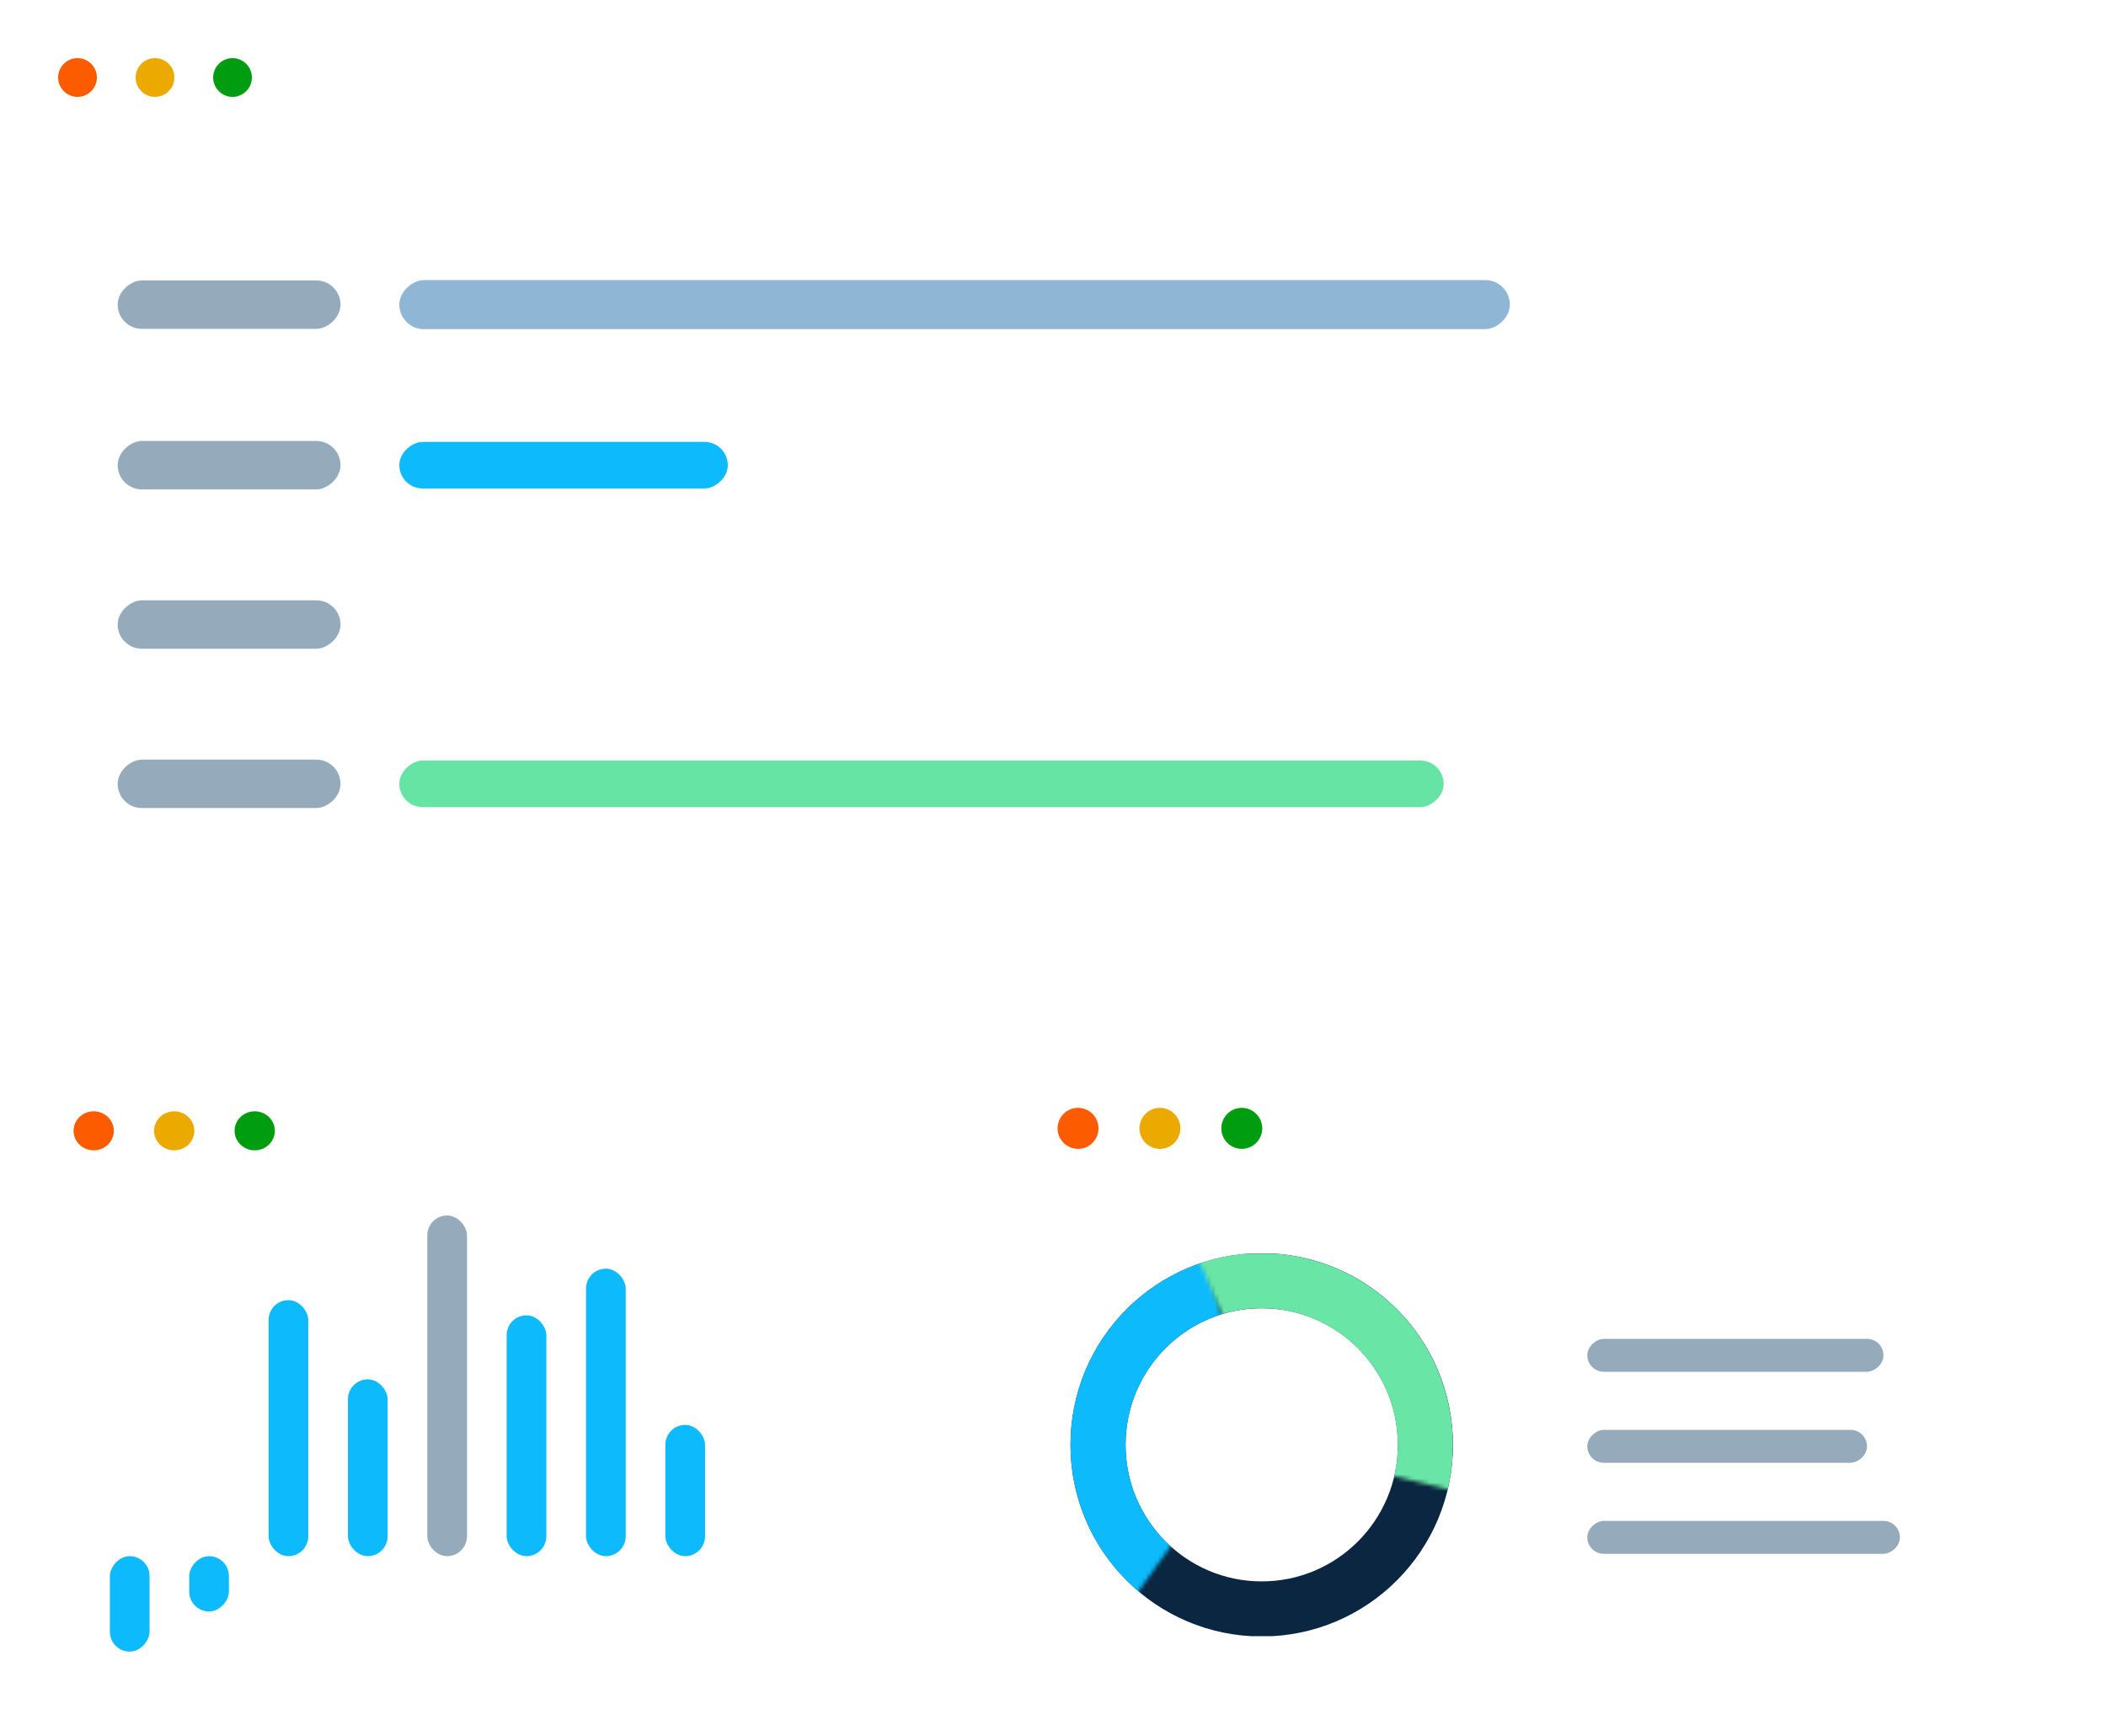 <svg width="512" height="422" viewBox="0 0 512 422" fill="none" xmlns="http://www.w3.org/2000/svg">
<g clip-path="url(#clip0_76_575)">
<g filter="url(#filter0_b_76_575)">
<rect x="231.898" y="257.665" width="261.959" height="165.335" rx="14.132" fill="white" fill-opacity="0.2"/>
<rect x="457.898" y="325.533" width="8" height="72" rx="4" transform="rotate(90 457.898 325.533)" fill="#95ABBC"/>
<rect x="453.898" y="347.665" width="8" height="68" rx="4" transform="rotate(90 453.898 347.665)" fill="#95ABBC"/>
<rect x="461.898" y="369.797" width="8" height="76" rx="4" transform="rotate(90 461.898 369.797)" fill="#95ABBC"/>
<g clip-path="url(#clip1_76_575)">
<path d="M346.544 351.295C346.544 373.346 328.712 391.197 306.746 391.197C284.78 391.197 266.948 373.346 266.948 351.295C266.948 329.243 284.78 311.393 306.746 311.393C328.712 311.393 346.544 329.243 346.544 351.295Z" stroke="#0A2640" stroke-width="13.393"/>
<mask id="mask0_76_575" style="mask-type:alpha" maskUnits="userSpaceOnUse" x="232" y="287" width="74" height="122">
<path d="M305.263 346.998L287.127 287.841L232.223 357.573L261.406 408.468L305.263 346.998Z" fill="#C4C4C4"/>
</mask>
<g mask="url(#mask0_76_575)">
<path d="M346.545 351.294C346.545 373.345 328.713 391.196 306.747 391.196C284.781 391.196 266.949 373.345 266.949 351.294C266.949 329.243 284.781 311.392 306.747 311.392C328.713 311.392 346.545 329.243 346.545 351.294Z" stroke="#0DBBFC" stroke-width="13.393"/>
</g>
<mask id="mask1_76_575" style="mask-type:alpha" maskUnits="userSpaceOnUse" x="281" y="282" width="91" height="85">
<path d="M311.402 352.182L371.398 366.873L339.693 283.913L281.13 282.96L311.402 352.182Z" fill="#C4C4C4"/>
</mask>
<g mask="url(#mask1_76_575)">
<path d="M286.347 385.535C267.454 374.249 261.254 349.763 272.501 330.842C283.747 311.92 308.179 305.732 327.072 317.018C345.964 328.303 352.164 352.79 340.918 371.711C329.671 390.632 305.239 396.82 286.347 385.535Z" stroke="#69E6A6" stroke-width="13.393"/>
</g>
</g>
</g>
<ellipse cx="262.087" cy="274.35" rx="4.976" ry="4.988" fill="#FC5B00"/>
<ellipse cx="281.992" cy="274.35" rx="4.976" ry="4.988" fill="#ECAA00"/>
<ellipse cx="301.897" cy="274.35" rx="4.976" ry="4.988" fill="#009D10"/>
<g filter="url(#filter1_b_76_575)">
<g clip-path="url(#clip2_76_575)">
<rect width="493.858" height="231.898" rx="15.03" fill="white" fill-opacity="0.18"/>
<rect x="82.78" y="68.18" width="11.777" height="54.174" rx="5.888" transform="rotate(90 82.78 68.18)" fill="#95ABBC"/>
<rect x="367.065" y="68.109" width="11.92" height="269.981" rx="5.96" transform="rotate(90 367.065 68.109)" fill="#8FB6D5"/>
<path d="M384.767 70.306C385.543 70.306 386.158 70.486 386.612 70.847C387.066 71.208 387.293 71.707 387.293 72.343C387.293 72.762 387.163 73.144 386.903 73.49C386.643 73.835 386.228 74.149 385.658 74.432C386.348 74.762 386.839 75.109 387.13 75.474C387.421 75.835 387.567 76.254 387.567 76.731C387.567 77.438 387.32 78.002 386.828 78.425C386.335 78.844 385.66 79.054 384.802 79.054C383.894 79.054 383.196 78.856 382.707 78.46C382.218 78.06 381.974 77.496 381.974 76.766C381.974 75.792 382.567 75.034 383.754 74.491C383.219 74.188 382.835 73.862 382.602 73.513C382.369 73.16 382.253 72.766 382.253 72.331C382.253 71.714 382.48 71.224 382.934 70.859C383.392 70.49 384.003 70.306 384.767 70.306ZM382.928 76.79C382.928 77.255 383.089 77.618 383.411 77.878C383.737 78.138 384.193 78.268 384.779 78.268C385.357 78.268 385.807 78.132 386.129 77.861C386.451 77.589 386.612 77.216 386.612 76.743C386.612 76.367 386.461 76.033 386.158 75.742C385.856 75.447 385.328 75.162 384.575 74.886C383.997 75.135 383.578 75.41 383.318 75.713C383.058 76.012 382.928 76.371 382.928 76.79ZM384.756 71.092C384.271 71.092 383.89 71.208 383.615 71.441C383.339 71.674 383.202 71.984 383.202 72.372C383.202 72.729 383.316 73.036 383.545 73.292C383.774 73.548 384.197 73.804 384.814 74.06C385.369 73.827 385.761 73.577 385.989 73.309C386.222 73.041 386.339 72.729 386.339 72.372C386.339 71.98 386.197 71.67 385.914 71.441C385.634 71.208 385.248 71.092 384.756 71.092ZM394.411 74.671C394.411 76.142 394.178 77.24 393.713 77.965C393.251 78.691 392.543 79.054 391.588 79.054C390.673 79.054 389.976 78.683 389.499 77.942C389.022 77.197 388.783 76.107 388.783 74.671C388.783 73.189 389.014 72.089 389.476 71.371C389.937 70.653 390.642 70.294 391.588 70.294C392.512 70.294 393.212 70.669 393.689 71.418C394.171 72.166 394.411 73.251 394.411 74.671ZM389.761 74.671C389.761 75.909 389.906 76.811 390.197 77.377C390.488 77.94 390.952 78.221 391.588 78.221C392.233 78.221 392.698 77.936 392.985 77.366C393.276 76.791 393.422 75.893 393.422 74.671C393.422 73.449 393.276 72.554 392.985 71.988C392.698 71.418 392.233 71.132 391.588 71.132C390.952 71.132 390.488 71.414 390.197 71.976C389.906 72.535 389.761 73.433 389.761 74.671ZM396.419 72.966C396.419 73.625 396.491 74.12 396.634 74.45C396.778 74.78 397.011 74.945 397.333 74.945C397.969 74.945 398.287 74.285 398.287 72.966C398.287 71.654 397.969 70.999 397.333 70.999C397.011 70.999 396.778 71.162 396.634 71.487C396.491 71.813 396.419 72.306 396.419 72.966ZM399.085 72.966C399.085 73.85 398.935 74.52 398.637 74.974C398.342 75.424 397.907 75.649 397.333 75.649C396.79 75.649 396.367 75.418 396.064 74.956C395.765 74.495 395.616 73.831 395.616 72.966C395.616 72.085 395.76 71.421 396.047 70.975C396.338 70.529 396.766 70.306 397.333 70.306C397.896 70.306 398.328 70.537 398.631 70.999C398.933 71.46 399.085 72.116 399.085 72.966ZM401.541 76.376C401.541 77.04 401.613 77.537 401.756 77.866C401.9 78.192 402.135 78.355 402.46 78.355C402.786 78.355 403.027 78.194 403.182 77.872C403.337 77.546 403.415 77.048 403.415 76.376C403.415 75.713 403.337 75.222 403.182 74.904C403.027 74.582 402.786 74.421 402.46 74.421C402.135 74.421 401.9 74.582 401.756 74.904C401.613 75.222 401.541 75.713 401.541 76.376ZM404.212 76.376C404.212 77.257 404.063 77.924 403.764 78.379C403.469 78.829 403.035 79.054 402.46 79.054C401.91 79.054 401.485 78.823 401.186 78.361C400.891 77.899 400.744 77.238 400.744 76.376C400.744 75.496 400.887 74.832 401.174 74.386C401.465 73.94 401.894 73.716 402.46 73.716C403.011 73.716 403.44 73.945 403.747 74.403C404.057 74.857 404.212 75.515 404.212 76.376ZM402.711 70.428L397.991 78.937H397.135L401.855 70.428H402.711Z" fill="white"/>
<rect x="82.78" y="107.217" width="11.777" height="54.174" rx="5.888" transform="rotate(90 82.78 107.217)" fill="#95ABBC"/>
<rect x="176.946" y="107.444" width="11.324" height="79.862" rx="5.662" transform="rotate(90 176.946 107.444)" fill="#0DBBFC"/>
<path d="M197.104 110.765C197.104 111.308 196.951 111.753 196.645 112.098C196.342 112.443 195.911 112.674 195.353 112.791V112.837C196.035 112.923 196.542 113.14 196.872 113.489C197.201 113.838 197.366 114.296 197.366 114.863C197.366 115.674 197.085 116.298 196.522 116.737C195.96 117.171 195.16 117.389 194.124 117.389C193.674 117.389 193.261 117.354 192.885 117.284C192.512 117.218 192.15 117.099 191.796 116.929V116.009C192.165 116.192 192.557 116.331 192.972 116.428C193.391 116.521 193.787 116.568 194.159 116.568C195.63 116.568 196.365 115.992 196.365 114.839C196.365 113.807 195.554 113.291 193.932 113.291H193.094V112.459H193.944C194.608 112.459 195.133 112.313 195.521 112.022C195.909 111.727 196.103 111.32 196.103 110.8C196.103 110.385 195.96 110.059 195.673 109.822C195.389 109.586 195.003 109.467 194.514 109.467C194.142 109.467 193.791 109.518 193.461 109.619C193.131 109.72 192.755 109.906 192.332 110.177L191.843 109.526C192.192 109.25 192.594 109.035 193.048 108.879C193.506 108.72 193.987 108.641 194.491 108.641C195.318 108.641 195.96 108.831 196.418 109.211C196.875 109.588 197.104 110.106 197.104 110.765ZM204.292 113.006C204.292 114.477 204.059 115.575 203.594 116.3C203.132 117.026 202.424 117.389 201.47 117.389C200.554 117.389 199.857 117.018 199.38 116.277C198.903 115.532 198.664 114.442 198.664 113.006C198.664 111.524 198.895 110.424 199.357 109.706C199.819 108.988 200.523 108.629 201.47 108.629C202.393 108.629 203.093 109.004 203.571 109.753C204.052 110.501 204.292 111.586 204.292 113.006ZM199.642 113.006C199.642 114.244 199.787 115.146 200.079 115.712C200.37 116.275 200.833 116.556 201.47 116.556C202.114 116.556 202.579 116.271 202.866 115.701C203.157 115.126 203.303 114.228 203.303 113.006C203.303 111.784 203.157 110.889 202.866 110.323C202.579 109.753 202.114 109.467 201.47 109.467C200.833 109.467 200.37 109.749 200.079 110.311C199.787 110.87 199.642 111.768 199.642 113.006ZM206.3 111.301C206.3 111.96 206.372 112.455 206.516 112.785C206.659 113.115 206.892 113.28 207.214 113.28C207.85 113.28 208.169 112.62 208.169 111.301C208.169 109.989 207.85 109.333 207.214 109.333C206.892 109.333 206.659 109.496 206.516 109.822C206.372 110.148 206.3 110.641 206.3 111.301ZM208.966 111.301C208.966 112.185 208.817 112.855 208.518 113.309C208.223 113.759 207.788 113.984 207.214 113.984C206.671 113.984 206.248 113.753 205.945 113.291C205.646 112.829 205.497 112.166 205.497 111.301C205.497 110.42 205.641 109.756 205.928 109.31C206.219 108.864 206.648 108.641 207.214 108.641C207.777 108.641 208.209 108.872 208.512 109.333C208.815 109.795 208.966 110.451 208.966 111.301ZM211.422 114.711C211.422 115.375 211.494 115.871 211.637 116.201C211.781 116.527 212.016 116.69 212.342 116.69C212.668 116.69 212.908 116.529 213.063 116.207C213.218 115.881 213.296 115.383 213.296 114.711C213.296 114.048 213.218 113.557 213.063 113.239C212.908 112.917 212.668 112.756 212.342 112.756C212.016 112.756 211.781 112.917 211.637 113.239C211.494 113.557 211.422 114.048 211.422 114.711ZM214.093 114.711C214.093 115.592 213.944 116.259 213.645 116.713C213.35 117.164 212.916 117.389 212.342 117.389C211.791 117.389 211.366 117.158 211.067 116.696C210.772 116.234 210.625 115.573 210.625 114.711C210.625 113.831 210.768 113.167 211.055 112.721C211.346 112.275 211.775 112.051 212.342 112.051C212.893 112.051 213.321 112.28 213.628 112.738C213.938 113.192 214.093 113.85 214.093 114.711ZM212.592 108.763L207.872 117.272H207.016L211.736 108.763H212.592Z" fill="white"/>
<rect x="82.78" y="145.956" width="11.777" height="54.174" rx="5.888" transform="rotate(90 82.78 145.956)" fill="#95ABBC"/>
<rect x="414.743" y="145.885" width="11.92" height="317.66" rx="5.96" transform="rotate(90 414.743 145.885)" fill="white"/>
<path d="M433.208 156.011H432.266V149.947C432.266 149.442 432.281 148.965 432.312 148.515C432.231 148.596 432.139 148.682 432.039 148.771C431.938 148.86 431.476 149.238 430.653 149.906L430.141 149.242L432.394 147.502H433.208V156.011ZM442.09 151.745C442.09 153.216 441.857 154.314 441.392 155.039C440.93 155.765 440.222 156.128 439.267 156.128C438.351 156.128 437.655 155.757 437.178 155.016C436.701 154.271 436.462 153.181 436.462 151.745C436.462 150.263 436.693 149.163 437.154 148.445C437.616 147.727 438.32 147.368 439.267 147.368C440.191 147.368 440.891 147.743 441.368 148.491C441.849 149.24 442.09 150.325 442.09 151.745ZM437.44 151.745C437.44 152.983 437.585 153.885 437.876 154.451C438.167 155.014 438.631 155.295 439.267 155.295C439.911 155.295 440.377 155.01 440.664 154.44C440.955 153.865 441.101 152.967 441.101 151.745C441.101 150.523 440.955 149.628 440.664 149.062C440.377 148.491 439.911 148.206 439.267 148.206C438.631 148.206 438.167 148.488 437.876 149.05C437.585 149.609 437.44 150.507 437.44 151.745ZM448.911 151.745C448.911 153.216 448.678 154.314 448.213 155.039C447.751 155.765 447.043 156.128 446.088 156.128C445.173 156.128 444.476 155.757 443.999 155.016C443.522 154.271 443.283 153.181 443.283 151.745C443.283 150.263 443.514 149.163 443.976 148.445C444.437 147.727 445.142 147.368 446.088 147.368C447.012 147.368 447.712 147.743 448.189 148.491C448.671 149.24 448.911 150.325 448.911 151.745ZM444.261 151.745C444.261 152.983 444.406 153.885 444.697 154.451C444.988 155.014 445.452 155.295 446.088 155.295C446.733 155.295 447.198 155.01 447.485 154.44C447.776 153.865 447.922 152.967 447.922 151.745C447.922 150.523 447.776 149.628 447.485 149.062C447.198 148.491 446.733 148.206 446.088 148.206C445.452 148.206 444.988 148.488 444.697 149.05C444.406 149.609 444.261 150.507 444.261 151.745ZM450.919 150.04C450.919 150.699 450.991 151.194 451.134 151.524C451.278 151.854 451.511 152.019 451.833 152.019C452.469 152.019 452.787 151.359 452.787 150.04C452.787 148.728 452.469 148.072 451.833 148.072C451.511 148.072 451.278 148.235 451.134 148.561C450.991 148.887 450.919 149.38 450.919 150.04ZM453.585 150.04C453.585 150.924 453.435 151.594 453.137 152.048C452.842 152.498 452.407 152.723 451.833 152.723C451.29 152.723 450.867 152.492 450.564 152.03C450.265 151.568 450.116 150.905 450.116 150.04C450.116 149.159 450.26 148.495 450.547 148.049C450.838 147.603 451.266 147.38 451.833 147.38C452.396 147.38 452.828 147.611 453.131 148.072C453.433 148.534 453.585 149.19 453.585 150.04ZM456.041 153.45C456.041 154.114 456.113 154.61 456.256 154.94C456.4 155.266 456.635 155.429 456.96 155.429C457.286 155.429 457.527 155.268 457.682 154.946C457.837 154.62 457.915 154.122 457.915 153.45C457.915 152.787 457.837 152.296 457.682 151.978C457.527 151.656 457.286 151.495 456.96 151.495C456.635 151.495 456.4 151.656 456.256 151.978C456.113 152.296 456.041 152.787 456.041 153.45ZM458.712 153.45C458.712 154.331 458.563 154.998 458.264 155.452C457.969 155.902 457.535 156.128 456.96 156.128C456.409 156.128 455.985 155.897 455.686 155.435C455.391 154.973 455.244 154.312 455.244 153.45C455.244 152.569 455.387 151.906 455.674 151.46C455.965 151.014 456.394 150.79 456.96 150.79C457.511 150.79 457.94 151.019 458.247 151.477C458.557 151.931 458.712 152.589 458.712 153.45ZM457.211 147.502L452.491 156.011H451.635L456.355 147.502H457.211Z" fill="white"/>
<rect x="82.78" y="184.695" width="11.777" height="54.174" rx="5.888" transform="rotate(90 82.78 184.695)" fill="#95ABBC"/>
<rect x="350.973" y="184.922" width="11.324" height="253.889" rx="5.662" transform="rotate(90 350.973 184.922)" fill="#65E4A3"/>
<path d="M366.935 194.75L370.462 187.132H365.824V186.241H371.487V187.015L368.006 194.75H366.935ZM375.34 189.553C376.236 189.553 376.94 189.776 377.452 190.222C377.968 190.664 378.227 191.272 378.227 192.044C378.227 192.925 377.945 193.615 377.383 194.116C376.824 194.616 376.052 194.867 375.066 194.867C374.108 194.867 373.376 194.713 372.872 194.407V193.475C373.144 193.65 373.481 193.788 373.885 193.889C374.288 193.986 374.686 194.034 375.078 194.034C375.761 194.034 376.29 193.873 376.667 193.551C377.047 193.229 377.237 192.763 377.237 192.154C377.237 190.967 376.51 190.373 375.055 190.373C374.686 190.373 374.193 190.43 373.576 190.542L373.076 190.222L373.396 186.241H377.627V187.132H374.222L374.007 189.687C374.453 189.597 374.897 189.553 375.34 189.553ZM380.328 188.779C380.328 189.438 380.399 189.933 380.543 190.263C380.687 190.593 380.919 190.757 381.241 190.757C381.878 190.757 382.196 190.098 382.196 188.779C382.196 187.467 381.878 186.811 381.241 186.811C380.919 186.811 380.687 186.974 380.543 187.3C380.399 187.626 380.328 188.119 380.328 188.779ZM382.993 188.779C382.993 189.663 382.844 190.333 382.545 190.787C382.25 191.237 381.816 191.462 381.241 191.462C380.698 191.462 380.275 191.231 379.973 190.769C379.674 190.307 379.524 189.644 379.524 188.779C379.524 187.898 379.668 187.234 379.955 186.788C380.246 186.342 380.675 186.119 381.241 186.119C381.804 186.119 382.237 186.35 382.539 186.811C382.842 187.273 382.993 187.929 382.993 188.779ZM385.449 192.189C385.449 192.853 385.521 193.349 385.665 193.679C385.808 194.005 386.043 194.168 386.369 194.168C386.695 194.168 386.935 194.007 387.091 193.685C387.246 193.359 387.323 192.86 387.323 192.189C387.323 191.526 387.246 191.035 387.091 190.717C386.935 190.395 386.695 190.234 386.369 190.234C386.043 190.234 385.808 190.395 385.665 190.717C385.521 191.035 385.449 191.526 385.449 192.189ZM388.121 192.189C388.121 193.07 387.971 193.737 387.673 194.191C387.378 194.641 386.943 194.867 386.369 194.867C385.818 194.867 385.393 194.636 385.094 194.174C384.799 193.712 384.652 193.051 384.652 192.189C384.652 191.308 384.796 190.645 385.083 190.199C385.374 189.753 385.802 189.529 386.369 189.529C386.92 189.529 387.349 189.758 387.655 190.216C387.966 190.67 388.121 191.328 388.121 192.189ZM386.619 186.241L381.899 194.75H381.043L385.764 186.241H386.619Z" fill="white"/>
<circle cx="18.843" cy="18.843" r="4.711" fill="#FC5B00"/>
<circle cx="37.686" cy="18.843" r="4.711" fill="#ECAA00"/>
<circle cx="56.529" cy="18.843" r="4.711" fill="#009D10"/>
</g>
</g>
<g filter="url(#filter2_b_76_575)">
<rect x="1.074" y="257.665" width="192.175" height="165.335" rx="15.03" fill="white" fill-opacity="0.18"/>
</g>
<ellipse cx="22.778" cy="274.949" rx="4.893" ry="4.747" fill="#FC5B00"/>
<ellipse cx="42.352" cy="274.949" rx="4.893" ry="4.747" fill="#ECAA00"/>
<ellipse cx="61.925" cy="274.949" rx="4.893" ry="4.747" fill="#009D10"/>
<rect width="9.646" height="23.212" rx="4.823" transform="matrix(1 0 0 -1 26.713 401.576)" fill="#0DBBFC"/>
<rect width="9.646" height="13.452" rx="4.823" transform="matrix(1 0 0 -1 46.006 391.817)" fill="#0DBBFC"/>
<rect x="65.299" y="316.115" width="9.646" height="62.25" rx="4.823" fill="#0DBBFC"/>
<rect x="84.591" y="335.37" width="9.646" height="42.995" rx="4.823" fill="#0DBBFC"/>
<rect x="103.884" y="295.541" width="9.646" height="82.824" rx="4.823" fill="#95ABBC"/>
<rect x="123.177" y="319.808" width="9.646" height="58.557" rx="4.823" fill="#0DBBFC"/>
<rect x="142.47" y="308.465" width="9.646" height="69.899" rx="4.823" fill="#0DBBFC"/>
<rect x="161.762" y="346.448" width="9.646" height="31.916" rx="4.823" fill="#0DBBFC"/>
</g>
<defs>
<filter id="filter0_b_76_575" x="98.772" y="124.538" width="528.213" height="431.589" filterUnits="userSpaceOnUse" color-interpolation-filters="sRGB">
<feFlood flood-opacity="0" result="BackgroundImageFix"/>
<feGaussianBlur in="BackgroundImage" stdDeviation="66.564"/>
<feComposite in2="SourceAlpha" operator="in" result="effect1_backgroundBlur_76_575"/>
<feBlend mode="normal" in="SourceGraphic" in2="effect1_backgroundBlur_76_575" result="shape"/>
</filter>
<filter id="filter1_b_76_575" x="-68.711" y="-68.711" width="631.279" height="369.32" filterUnits="userSpaceOnUse" color-interpolation-filters="sRGB">
<feFlood flood-opacity="0" result="BackgroundImageFix"/>
<feGaussianBlur in="BackgroundImage" stdDeviation="34.355"/>
<feComposite in2="SourceAlpha" operator="in" result="effect1_backgroundBlur_76_575"/>
<feBlend mode="normal" in="SourceGraphic" in2="effect1_backgroundBlur_76_575" result="shape"/>
</filter>
<filter id="filter2_b_76_575" x="-67.637" y="188.954" width="329.596" height="302.756" filterUnits="userSpaceOnUse" color-interpolation-filters="sRGB">
<feFlood flood-opacity="0" result="BackgroundImageFix"/>
<feGaussianBlur in="BackgroundImage" stdDeviation="34.355"/>
<feComposite in2="SourceAlpha" operator="in" result="effect1_backgroundBlur_76_575"/>
<feBlend mode="normal" in="SourceGraphic" in2="effect1_backgroundBlur_76_575" result="shape"/>
</filter>
<clipPath id="clip0_76_575">
<rect width="512" height="422" fill="white"/>
</clipPath>
<clipPath id="clip1_76_575">
<rect width="93.038" height="93.038" fill="white" transform="translate(260.163 304.773)"/>
</clipPath>
<clipPath id="clip2_76_575">
<rect width="493.858" height="231.898" rx="15.03" fill="white"/>
</clipPath>
</defs>
</svg>
